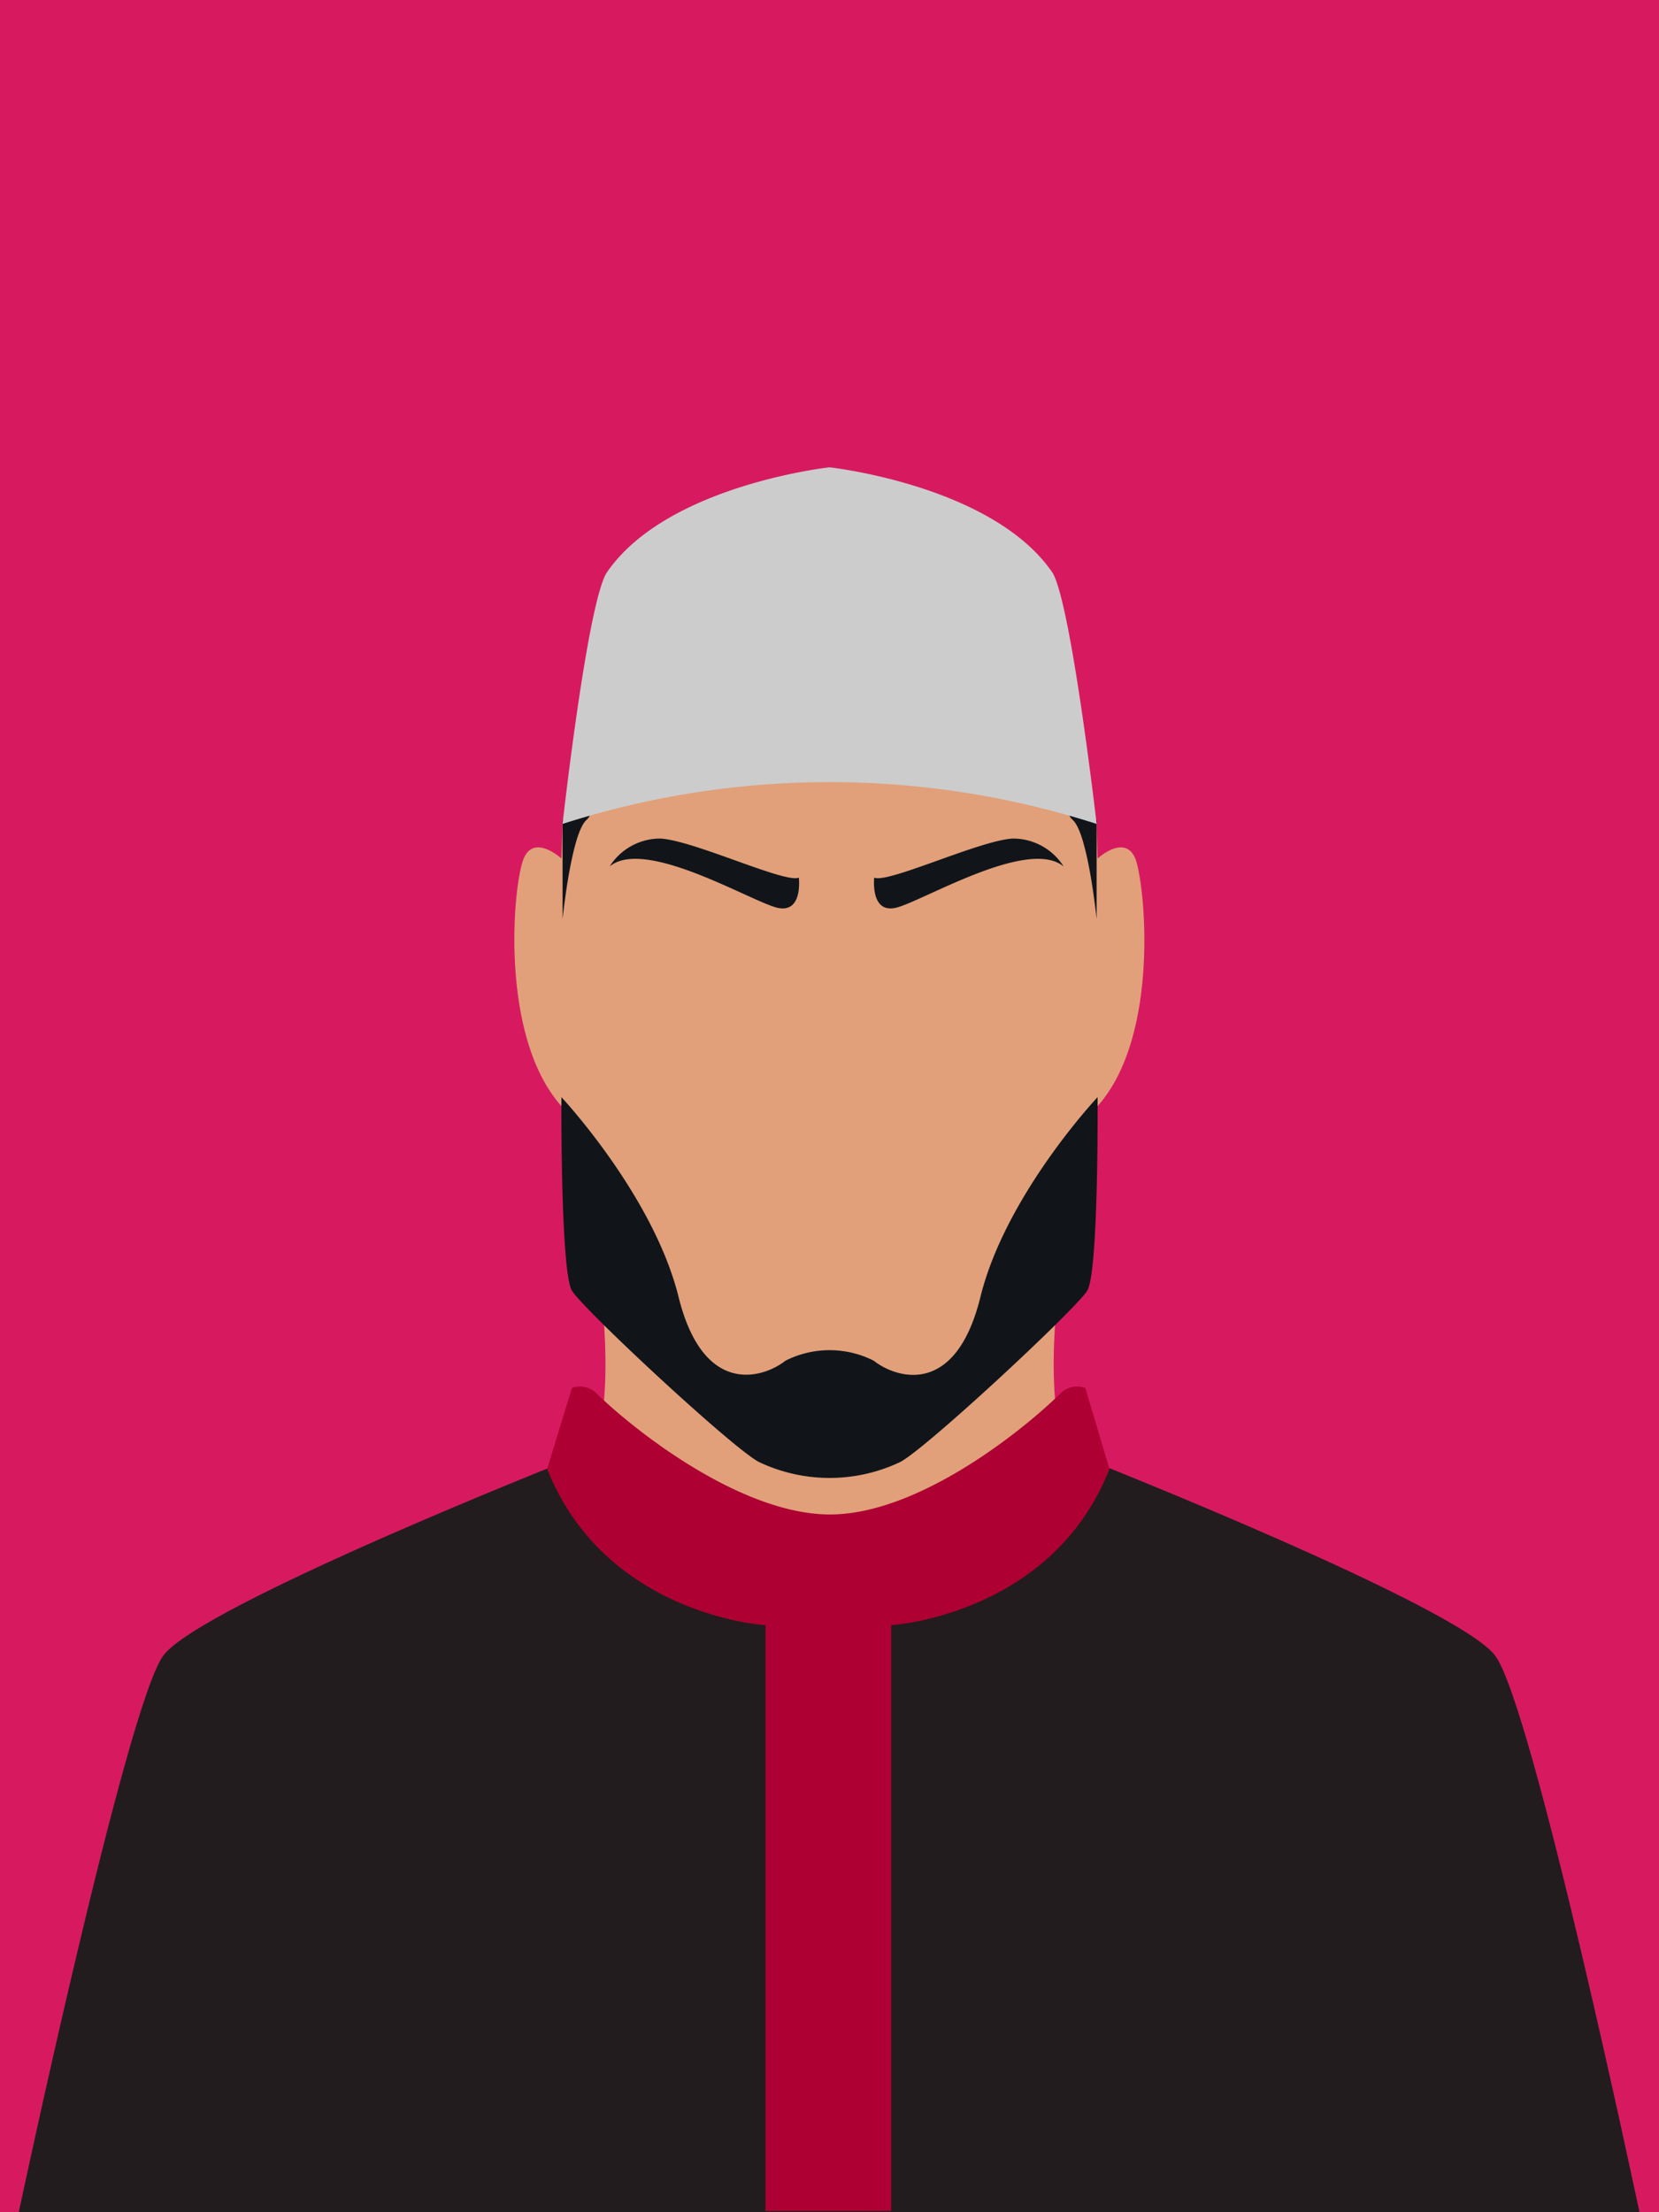 <svg id="Layer_6" data-name="Layer 6" xmlns="http://www.w3.org/2000/svg" viewBox="0 0 84.96 113.28"><defs><style>.cls-1{fill:#d71a5f;}.cls-2{fill:#e1a07a;}.cls-3{fill:#11151a;}.cls-4{fill:#ccc;}.cls-5{fill:#221c1e;}.cls-6{fill:#ae0032;}</style></defs><title>ikhwan1</title><rect class="cls-1" width="84.96" height="113.28"/><path class="cls-2" d="M277.5,381.11c-.54-1.28-1.93,0-1.93,0l-.05-1.77-2.95-6.91-10.73-1-10.73,1-2.94,6.91-.06,1.77s-1.39-1.28-1.93,0-1.28,9.07,1.93,12.68c0,0,3.91,12,1.44,18.69l.38,9.88h23.82l.39-9.88c-2.47-6.64,1.43-18.69,1.43-18.69C278.79,390.18,278,382.4,277.5,381.11Z" transform="translate(-219.36 -337.15)"/><path class="cls-3" d="M248.17,379.15v5.06s.44-4.34,1.21-5.06S248.17,379.15,248.17,379.15Z" transform="translate(-219.36 -337.15)"/><path class="cls-3" d="M275.52,379.15v5.06s-.44-4.34-1.21-5.06S275.52,379.15,275.52,379.15Z" transform="translate(-219.36 -337.15)"/><path class="cls-4" d="M273.27,366.49c-3.06-4.5-11.43-5.41-11.43-5.41s-8.37.91-11.42,5.41c-1,1.66-2.25,12.85-2.25,12.85a44.76,44.76,0,0,1,27.35,0S274.23,368.15,273.27,366.49Z" transform="translate(-219.36 -337.15)"/><path class="cls-5" d="M295.93,421.93C294,419.36,275,411.86,275,411.86c-6.86,4.93-13.2,4.61-13.2,4.61s-6.33.32-13.19-4.61c0,0-19,7.5-20.89,10.07s-7.4,28.5-7.4,28.5h83S297.86,424.51,295.93,421.93Z" transform="translate(-219.36 -337.15)"/><path class="cls-3" d="M275.57,393.33s-4.71,5-6,10.23-4.39,4.12-5.46,3.27a5,5,0,0,0-4.53,0c-1.07.85-4.18,1.93-5.47-3.27s-6-10.23-6-10.23-.05,8.94.54,9.91,8.3,8.14,9.59,8.78a8.43,8.43,0,0,0,7.21,0c1.28-.64,9-7.82,9.59-8.78S275.57,393.33,275.57,393.33Z" transform="translate(-219.36 -337.15)"/><path class="cls-3" d="M250.58,381.52a3.06,3.06,0,0,1,2.62-1.43c1.72.11,6.38,2.31,7.07,2,0,0,.22,1.82-1.07,1.55S252.4,380,250.58,381.52Z" transform="translate(-219.36 -337.15)"/><path class="cls-3" d="M273.83,381.52a3.06,3.06,0,0,0-2.62-1.43c-1.72.11-6.38,2.31-7.08,2,0,0-.21,1.82,1.08,1.55S272,380,273.83,381.52Z" transform="translate(-219.36 -337.15)"/><path class="cls-6" d="M274.94,408.22a1.23,1.23,0,0,0-1.23.24c-1.76,1.76-7.28,6.29-11.92,6.24s-10.15-4.48-11.92-6.24a1.21,1.21,0,0,0-1.22-.24l-1.27,4.15c3,7.53,11.18,8,11.18,8v30H265v-30s8.22-.49,11.18-8Z" transform="translate(-219.36 -337.15)"/></svg>
